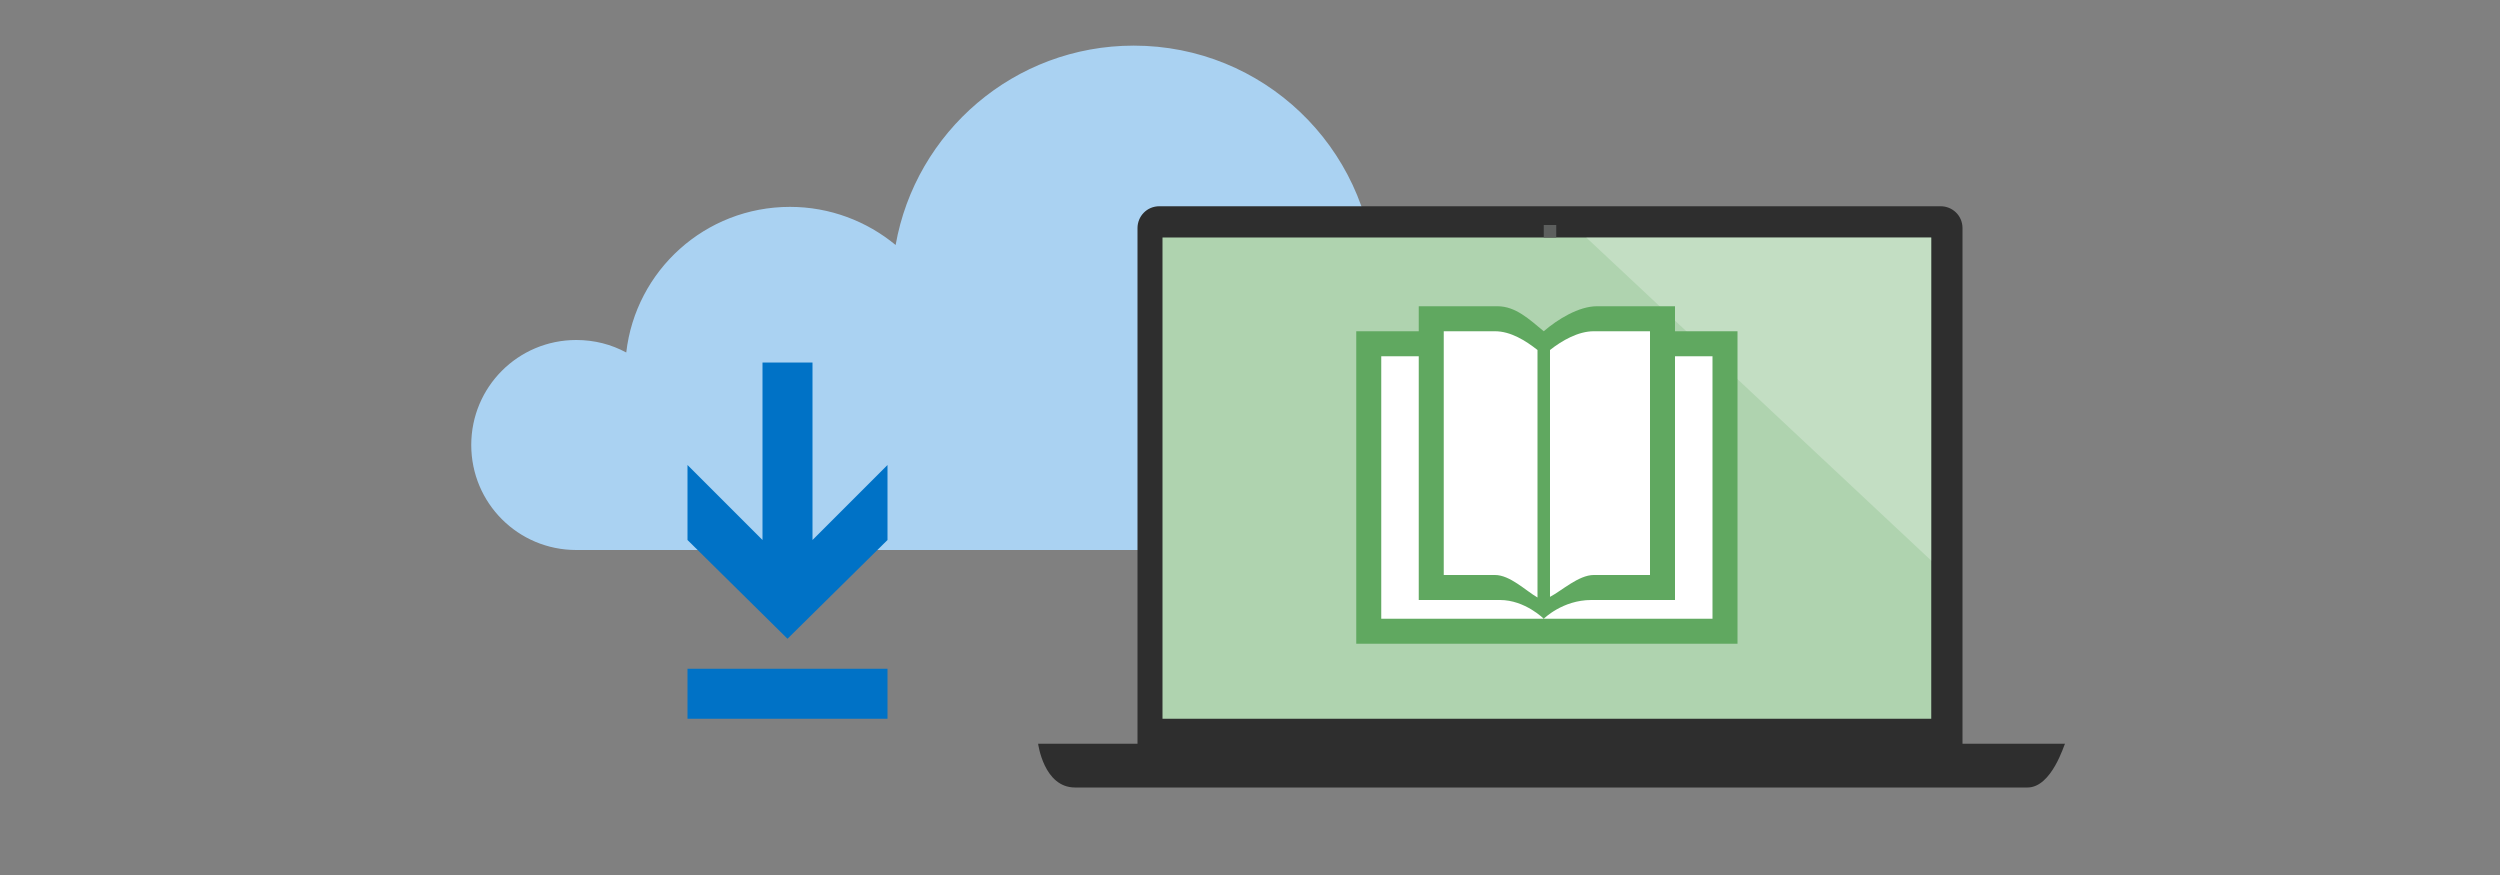 <?xml version="1.0" encoding="utf-8"?>
<!-- Generator: Adobe Illustrator 21.0.0, SVG Export Plug-In . SVG Version: 6.00 Build 0)  -->
<svg version="1.1" xmlns="http://www.w3.org/2000/svg" xmlns:xlink="http://www.w3.org/1999/xlink" x="0px" y="0px"
	 viewBox="0 0 400 140" style="enable-background:new 0 0 400 140;" xml:space="preserve">
<rect x="0" y="0" width="400" height="140" fill="#808080" stroke="none"/>
<style type="text/css">
	.st0{display:none;}
	.st1{display:inline;fill:#E1E5EA;}
	.st2{fill:#FFFFFF;}
	.st3{fill:#88BE88;}
	.st4{fill:none;stroke:#32145A;stroke-width:4;stroke-miterlimit:10;}
	.st5{fill:none;stroke:#FFFFFF;stroke-width:4;stroke-miterlimit:10;}
	.st6{fill:none;stroke:#FFFFFF;stroke-width:3;stroke-miterlimit:10;}
	.st7{fill:#AFD3AF;}
	.st8{fill:#FFFFFF;stroke:#60A860;stroke-width:4;stroke-miterlimit:10;}
	.st9{fill:#60A860;}
	.st10{fill:#AAD2F2;}
	.st11{fill:#666666;}
	.st12{fill:#1A1A1A;}
	.st13{fill:#DF5C2B;}
	.st14{fill:#333333;}
	.st15{fill:#316389;}
	.st16{fill:#638AA5;}
	.st17{fill:#CCCCCC;}
	.st18{fill:#80BCEB;}
	.st19{fill:#0072C6;}
	.st20{opacity:0.1;fill:#FFFFFF;enable-background:new    ;}
	.st21{fill:#7FBA00;}
	.st22{fill:#B8D432;}
	.st23{fill:#0078D7;}
	.st24{opacity:0.25;}
	.st25{fill:#D38080;}
	.st26{fill:#E2AAAA;}
	.st27{fill:#C14949;}
	.st28{fill:#B72B2B;}
	.st29{fill:#2E2E2E;}
	.st30{fill:#5D5F5E;}
	.st31{opacity:0.25;fill:#FFFFFF;}
	.st32{fill:#3999C6;}
	.st33{fill:#7FBB42;}
	.st34{opacity:0.8;fill:#B8D433;enable-background:new    ;}
	.st35{fill:#5AB4D9;}
	.st36{fill:#B8D433;}
</style>
<g id="Layer_1" class="st0">
	<rect class="st1" width="400" height="140"/>
</g>
<g id="titles">
	<path class="st10" d="M92.2,54.4c2.9,0,5.6,0.7,8,2c1.5-13.1,12.6-23.3,26.2-23.3c6.4,0,12.3,2.3,16.9,6.1
		c3.2-18.1,19-31.9,38.1-31.9c20.7,0,37.5,16.2,38.6,36.6c1.8-0.5,3.7-0.7,5.7-0.7c12.4,0,22.4,10,22.4,22.4S238,88,225.6,88H92.2
		c-9.3,0-16.8-7.5-16.8-16.8C75.4,61.9,82.9,54.4,92.2,54.4z"/>
	<g>
		<g>
			<g>
				<path class="st29" d="M314,123V36.5c0-2-1.6-3.5-3.5-3.5H185.5c-2,0-3.5,1.6-3.5,3.5V123H314z"/>
				<rect x="186" y="38" class="st7" width="123" height="77"/>
				<path class="st29" d="M324.4,126c-3.9,0-147.4,0-152.4,0s-5.9-7-5.9-7h164.3C330.3,119,328.3,126,324.4,126z"/>
				<rect x="247" y="36" class="st30" width="2" height="2"/>
				<polygon class="st31" points="309,38 253.8,38 309,89.7 				"/>
				<g>
					<defs>
						<rect id="SVGID_1_" x="186" y="38" width="123" height="77"/>
					</defs>
					<clipPath id="SVGID_2_">
						<use xlink:href="#SVGID_1_"  style="overflow:visible;"/>
					</clipPath>
				</g>
			</g>
		</g>
	</g>
	<g>
		<path class="st2" d="M248,55c0,0-6-4-7-4s-12-1-12,0s2,4,0,4s-10,0-10,0v46h57V55h-11v-4h-11L248,55z"/>
		<g>
			<path id="outline_1_" class="st9" d="M268,53v-4h-12.5c-2.9,0-6.3,2.1-8.5,4c-2.3-1.9-4.5-4-7.4-4H227v4h-10v50h61V53H268z
				 M264,53v39h-9c-2.4,0-5.1,2.5-7,3.5V56c1.9-1.5,4.5-3,7-3H264z M231,53h8.2c2.5,0,4.9,1.5,6.8,3v39.6c-1.9-1.1-4.4-3.6-6.8-3.6
				H231V53z M221,57h6v39h13c4,0,7,3,7,3h-26V57z M274,99h-27c0,0,3-3,7.6-3H268V57h6V99z"/>
		</g>
	</g>
	<g>
		<rect x="110" y="107" class="st19" width="32" height="8"/>
		<polygon class="st19" points="130,86.4 130,58 122,58 122,86.4 110,74.4 110,86.4 126,102.2 142,86.4 142,74.4 		"/>
	</g>
</g>
</svg>
